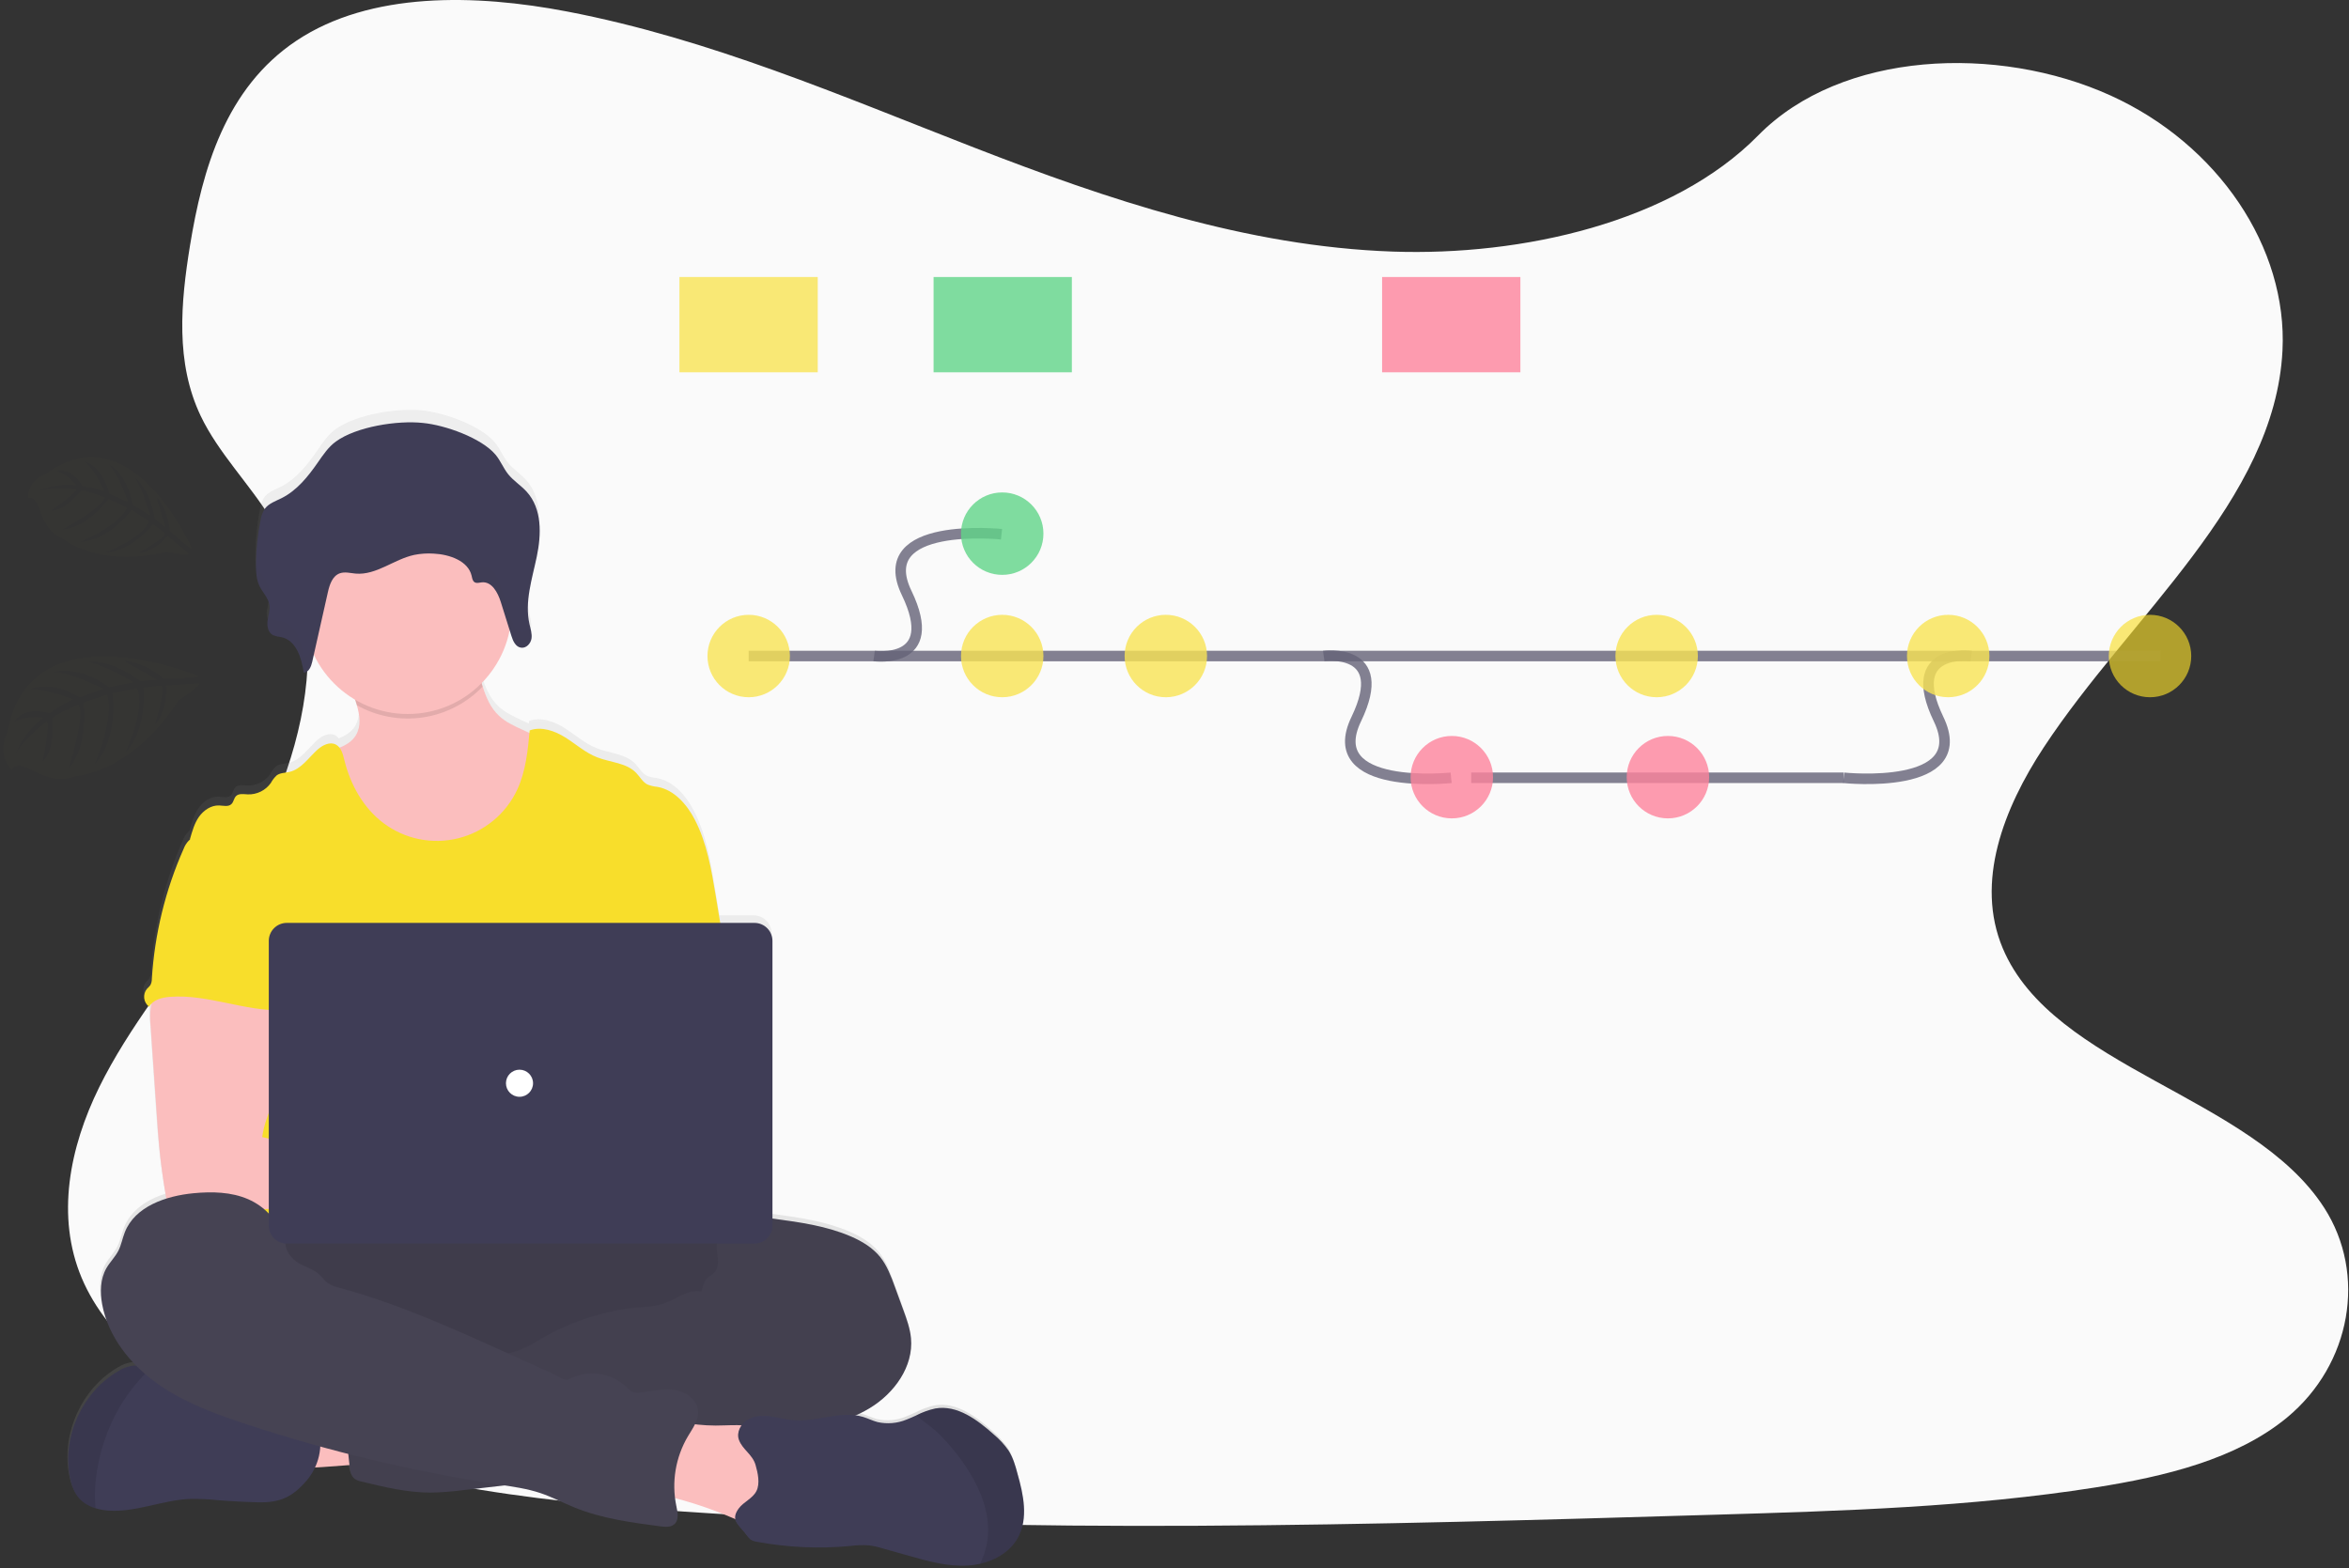 <svg width="668" height="446" viewBox="0 0 668 446" fill="none" xmlns="http://www.w3.org/2000/svg">
<rect x="0" y="0" width="668" height="446" fill="#333333" stroke="none"/>
<path d="M396.09 71.553C354.52 70.108 314.929 56.69 277.117 42.007C239.305 27.325 201.866 11.055 161.292 3.277C135.195 -1.727 105.354 -2.433 84.326 11.556C64.093 25.044 57.555 48.263 54.035 69.825C51.395 86.056 49.834 103.128 57.086 118.319C62.115 128.865 71.049 137.729 77.228 147.832C98.719 182.978 83.529 226.321 60.233 260.638C49.314 276.734 36.635 292.111 28.202 309.235C19.768 326.358 15.87 346.006 23.243 363.489C30.559 380.831 47.984 393.831 66.855 402.984C105.194 421.572 150.354 426.897 194.428 429.909C291.941 436.583 389.981 433.692 487.752 430.802C523.938 429.729 560.28 428.644 595.876 423.049C615.645 419.941 636.058 415.008 650.406 403.138C668.622 388.025 673.137 362.43 660.934 343.482C640.457 311.695 583.858 303.794 569.529 269.682C561.648 250.908 569.741 229.988 581.186 212.575C605.748 175.213 646.912 142.443 649.083 99.737C650.573 70.41 630.784 41.038 600.185 27.157C568.109 12.61 523.637 14.44 499.987 38.52C475.606 63.287 432.79 72.825 396.09 71.553Z" fill="#FAFAFA"/>
<path d="M289.14 418.451C288.498 416.125 287.856 413.775 286.571 411.751C285.38 410.036 283.965 408.487 282.364 407.146C277.707 402.92 271.991 398.629 265.819 399.696C263.91 400.118 262.065 400.792 260.333 401.699C259.434 402.117 258.528 402.534 257.604 402.888C255 403.976 252.122 404.228 249.369 403.607C247.956 403.228 246.64 402.547 245.246 402.123C244.584 401.925 243.907 401.779 243.223 401.687C244.569 401.084 245.876 400.395 247.134 399.625C254.058 395.386 259.582 387.723 258.811 379.527C258.548 376.772 257.604 374.132 256.666 371.531L254.199 364.71C253.133 361.755 252.028 358.743 250.082 356.289C247.918 353.553 244.835 351.697 241.649 350.316C234.809 347.342 227.332 346.295 219.952 345.28L219.438 345.21V265.481C219.438 264.119 218.897 262.812 217.933 261.848C216.97 260.884 215.663 260.343 214.3 260.343H204.601C204.173 257.722 203.745 255.106 203.317 252.494C202.096 245.037 200.831 237.445 197.395 230.733C195.147 226.34 191.569 222.146 186.746 221.285C185.798 221.199 184.866 220.983 183.977 220.643C182.564 219.949 181.793 218.408 180.708 217.271C177.908 214.335 173.354 214.29 169.603 212.775C166.288 211.458 163.578 208.979 160.559 207.071C157.54 205.163 153.789 203.808 150.449 205.048C150.449 205.292 150.404 205.536 150.379 205.774L148.233 204.784C145.921 203.712 143.564 202.613 141.708 200.854C139.325 198.606 138.053 195.625 137.064 192.459C136.961 192.131 136.865 191.816 136.762 191.463C140.868 187.275 143.647 181.969 144.752 176.209L145.272 177.898C145.39 178.277 145.527 178.651 145.684 179.016C145.949 179.721 146.391 180.347 146.968 180.833C147.133 180.962 147.314 181.068 147.508 181.148C147.685 181.218 147.871 181.266 148.06 181.289C148.327 181.322 148.597 181.303 148.856 181.231C149.291 181.097 149.689 180.867 150.023 180.558C150.356 180.249 150.616 179.869 150.783 179.446C150.886 179.193 150.961 178.931 151.008 178.662C151.033 178.501 151.048 178.338 151.053 178.174C151.053 178.123 151.053 178.071 151.053 178.02C151.053 177.969 151.053 177.795 151.053 177.686C151.053 177.577 151.053 177.57 151.053 177.506C151.053 177.442 151.053 177.294 151.021 177.185V177.018C151.021 176.89 150.982 176.761 150.957 176.639C150.931 176.517 150.957 176.568 150.957 176.536C150.925 176.376 150.886 176.209 150.854 176.048C150.854 176.01 150.854 175.965 150.854 175.926C150.854 175.888 150.796 175.663 150.764 175.528C150.732 175.393 150.719 175.354 150.7 175.265V175.226C150.636 174.969 150.578 174.719 150.52 174.462C150.053 172.233 149.934 169.945 150.167 167.679C150.551 164.354 151.165 161.06 152.004 157.82L152.139 157.235C152.19 157.01 152.241 156.786 152.286 156.554C152.389 156.092 152.492 155.63 152.588 155.161L152.819 153.979L152.993 152.925V152.791C153.353 150.404 153.429 147.982 153.218 145.578C152.922 142.218 151.882 139.039 149.602 136.508C147.989 134.716 145.863 133.393 144.367 131.511C142.967 129.751 142.177 127.58 140.725 125.853C136.717 121.068 126.427 117.381 120.114 116.739C112.881 116.006 101.198 117.856 95.366 122.127C93.208 123.701 91.731 125.981 90.228 128.139C87.466 132.154 84.331 136.162 79.906 138.416C78.236 139.264 76.322 139.906 75.211 141.383C74.55 142.385 74.122 143.522 73.958 144.711C73.107 148.893 72.664 153.147 72.635 157.415C72.635 157.948 72.635 158.481 72.635 159.021C72.648 160.621 72.989 162.201 73.637 163.665C73.74 163.883 73.856 164.095 73.978 164.307L74.055 164.442C74.832 165.552 75.519 166.723 76.11 167.942C76.257 168.284 76.363 168.642 76.425 169.009C76.535 169.949 76.474 170.903 76.245 171.822C76.245 171.963 76.187 172.104 76.161 172.246L76.104 172.522C76.104 172.618 76.104 172.715 76.052 172.805C76.001 173.081 75.956 173.357 75.917 173.627C75.82 174.37 75.868 175.124 76.059 175.849C76.147 176.253 76.319 176.633 76.565 176.965C76.811 177.298 77.124 177.574 77.485 177.776C77.85 177.951 78.24 178.073 78.641 178.136C79.045 178.206 79.456 178.251 79.855 178.341C80.367 178.458 80.861 178.641 81.326 178.887C81.77 179.1 82.187 179.367 82.565 179.684C82.752 179.854 82.93 180.034 83.098 180.223C83.437 180.611 83.743 181.028 84.01 181.469C84.147 181.696 84.276 181.927 84.396 182.163C84.856 183.092 85.224 184.065 85.494 185.066C85.661 185.663 85.802 186.267 85.924 186.871C85.982 187.141 86.034 187.41 86.079 187.674C86.123 187.937 86.168 188.207 86.207 188.47C86.382 188.46 86.555 188.426 86.721 188.367C87.665 188.027 88.192 186.929 88.487 185.862C88.538 185.683 88.583 185.509 88.622 185.336C88.77 184.693 88.924 183.987 89.072 183.312C91.603 188.689 95.686 193.185 100.793 196.223C100.973 196.756 101.147 197.282 101.301 197.822C102.142 200.732 102.547 203.776 101.089 206.32C100.048 208.124 98.301 209.236 96.349 210.006C96.067 209.631 95.705 209.324 95.289 209.107C93.6 208.259 91.57 209.287 90.151 210.552C87.582 212.877 85.488 216.211 82.109 216.975C80.889 217.258 79.54 217.2 78.525 217.945C77.854 218.576 77.292 219.314 76.862 220.129C76.128 221.182 75.143 222.033 73.995 222.606C72.846 223.178 71.573 223.453 70.291 223.405C69.115 223.347 67.722 223.077 66.919 223.938C66.322 224.58 66.276 225.595 65.634 226.205C64.773 227.053 63.361 226.642 62.159 226.59C59.873 226.494 57.747 227.971 56.443 229.866C55.139 231.761 54.516 234.028 53.874 236.289V236.328C53.709 236.448 53.552 236.579 53.405 236.719C52.782 237.383 52.299 238.165 51.985 239.019C46.791 250.845 43.725 263.495 42.929 276.388C42.942 277.016 42.801 277.638 42.518 278.199C42.231 278.566 41.915 278.909 41.574 279.227C41.269 279.6 41.041 280.031 40.906 280.494C40.771 280.957 40.73 281.443 40.785 281.922C40.841 282.401 40.992 282.864 41.23 283.284C41.468 283.704 41.788 284.071 42.171 284.365C42.356 284.03 42.587 283.723 42.858 283.453C42.788 283.748 42.724 284.037 42.679 284.301C42.421 286.174 42.397 288.073 42.608 289.953C43.216 298.877 43.83 307.794 44.451 316.704C44.625 319.229 44.798 321.747 45.029 324.264C45.479 329.137 46.121 333.991 46.956 338.825C46.995 339.044 47.04 339.268 47.098 339.467C41.863 341.131 37.206 344.137 35.247 349.153C34.566 350.887 34.258 352.776 33.423 354.439C32.505 356.263 30.995 357.721 29.993 359.507C28.265 362.577 28.188 366.341 28.818 369.784C30.032 376.496 33.661 382.495 38.452 387.376C38.24 387.376 38.022 387.376 37.81 387.376C36.245 387.55 34.742 388.089 33.423 388.95C23.288 394.872 17.494 407.576 19.607 419.176C20.025 421.444 20.751 423.743 22.266 425.471C23.526 426.844 25.146 427.837 26.942 428.335C28.066 428.673 29.222 428.889 30.391 428.978C38.292 429.62 45.941 425.959 53.861 425.651C56.484 425.609 59.108 425.731 61.716 426.017C65.531 426.334 69.353 426.535 73.181 426.621C79.405 426.768 82.906 425.111 86.875 420.461C87.851 419.304 88.665 418.021 89.296 416.646C92.675 416.453 96.407 416.158 99.104 415.939L99.143 416.312C99.29 417.596 99.515 419.074 100.543 419.883C101.121 420.282 101.778 420.551 102.47 420.673C108.957 422.266 115.521 423.884 122.201 423.884C125.336 423.821 128.465 423.581 131.572 423.165L143.307 421.81C146.727 422.243 150.101 422.978 153.391 424.006C156.782 425.156 159.949 426.865 163.263 428.22C170.971 431.341 179.256 432.459 187.465 433.551C188.865 433.737 190.471 433.866 191.505 432.909C192.841 431.624 192.398 429.479 192.019 427.68C191.865 426.942 191.749 426.203 191.659 425.458C197.198 426.918 202.618 428.799 207.871 431.085L208.789 431.489C209.059 432.889 210.35 434.007 211.59 435.516C211.997 436.153 212.473 436.744 213.009 437.276C213.622 437.674 214.319 437.925 215.045 438.008C223.71 439.623 232.559 440.023 241.334 439.197C243.13 438.952 244.947 438.89 246.755 439.01C248.084 439.191 249.395 439.486 250.673 439.89L258.105 442.023C263.583 443.59 269.191 445.176 274.875 444.823C276.027 444.751 277.172 444.585 278.298 444.329C282.794 443.288 286.982 440.777 289.14 436.737C292.191 431.245 290.785 424.488 289.14 418.451Z" fill="url(#paint0_linear)"/>
<path d="M81.223 417.198C79.868 414.115 78.583 410.57 79.939 407.486C80.823 405.671 82.343 404.243 84.21 403.472C86.057 402.719 88.005 402.238 89.991 402.046C96.224 401.229 102.531 401.142 108.784 401.789C109.24 405.399 108.277 409.06 107.448 412.548C106.697 415.759 106.266 416.235 102.952 416.402C100.807 416.517 81.731 418.335 81.223 417.198Z" fill="#FBBEBE"/>
<path d="M138.42 396.401C189.146 396.401 230.268 384.898 230.268 370.709C230.268 356.519 189.146 345.017 138.42 345.017C87.693 345.017 46.571 356.519 46.571 370.709C46.571 384.898 87.693 396.401 138.42 396.401Z" fill="#464353"/>
<path opacity="0.1" d="M138.42 396.401C189.146 396.401 230.268 384.898 230.268 370.709C230.268 356.519 189.146 345.017 138.42 345.017C87.693 345.017 46.571 356.519 46.571 370.709C46.571 384.898 87.693 396.401 138.42 396.401Z" fill="black"/>
<path d="M154.888 235.082C151.74 241.165 146.511 245.915 140.154 248.467C136.401 249.835 132.451 250.585 128.458 250.689C124.097 250.888 119.645 250.606 115.548 249.116C110.05 247.125 105.483 243.052 102.059 238.306C98.636 233.559 96.279 228.138 94.23 222.672C93.151 219.827 92.123 216.795 92.63 213.789C95.938 213.038 99.561 211.933 101.269 208.998C102.727 206.48 102.323 203.461 101.481 200.584C101.244 199.768 100.968 198.959 100.691 198.182C100.049 196.319 97.833 192.78 99.407 191.187C100.389 190.179 104.507 189.665 105.926 189.01C110.3 186.993 114.334 184.077 119.138 183.12C123.294 182.291 127.584 183.068 131.733 183.929C132.284 184.009 132.812 184.199 133.288 184.488C133.83 184.945 134.231 185.546 134.444 186.222C135.626 189.1 136.319 192.279 137.27 195.279C138.259 198.419 139.531 201.367 141.914 203.596C143.77 205.337 146.134 206.429 148.446 207.489L154.137 210.096C155.149 210.475 156.067 211.069 156.828 211.837C157.572 212.86 158.017 214.07 158.113 215.331C159.132 222.09 158.004 228.998 154.888 235.082Z" fill="#FBBEBE"/>
<path opacity="0.1" d="M137.245 195.279C132.713 199.997 126.744 203.077 120.273 204.037C113.802 204.998 107.195 203.783 101.489 200.584C101.251 199.768 100.975 198.959 100.698 198.182C100.056 196.319 97.84 192.78 99.414 191.187C100.397 190.179 104.514 189.665 105.933 189.01C110.307 186.993 114.341 184.077 119.145 183.12C123.301 182.291 127.591 183.068 131.741 183.929C132.291 184.009 132.82 184.199 133.295 184.488C133.837 184.945 134.238 185.546 134.451 186.222C135.601 189.1 136.295 192.279 137.245 195.279Z" fill="black"/>
<path d="M115.939 203.069C132.257 203.069 145.485 189.841 145.485 173.524C145.485 157.206 132.257 143.978 115.939 143.978C99.622 143.978 86.394 157.206 86.394 173.524C86.394 189.841 99.622 203.069 115.939 203.069Z" fill="#FBBEBE"/>
<path d="M205.956 269.412L203.528 254.704C202.301 247.324 201.036 239.802 197.606 233.155C195.352 228.8 191.774 224.651 186.95 223.79C186 223.705 185.066 223.489 184.176 223.148C182.763 222.467 181.992 220.938 180.906 219.808C178.106 216.905 173.546 216.86 169.795 215.382C166.48 214.098 163.77 211.625 160.751 209.737C157.732 207.848 153.975 206.525 150.635 207.733C150.096 213.481 149.524 219.358 147.083 224.593C145.495 228.001 143.164 231.01 140.263 233.402C137.362 235.793 133.962 237.506 130.314 238.415C126.665 239.323 122.86 239.405 119.176 238.654C115.492 237.903 112.022 236.338 109.021 234.073C103.298 229.763 99.63 223.116 97.922 216.16C97.504 214.464 97.029 212.518 95.468 211.741C93.779 210.893 91.749 211.92 90.33 213.166C87.761 215.472 85.66 218.774 82.282 219.551C81.062 219.833 79.713 219.776 78.698 220.514C78.023 221.137 77.459 221.868 77.028 222.679C76.289 223.723 75.301 224.568 74.154 225.135C73.007 225.702 71.736 225.975 70.457 225.929C69.282 225.871 67.888 225.601 67.085 226.456C66.488 227.098 66.443 228.1 65.801 228.697C64.933 229.539 63.527 229.127 62.319 229.083C60.033 228.986 57.907 230.451 56.596 232.294C55.286 234.137 54.67 236.418 54.027 238.627C61.048 254.26 67.471 269.913 74.491 285.547C74.82 286.136 74.994 286.799 74.998 287.474C74.858 288.174 74.559 288.833 74.125 289.4C70.682 294.931 70.791 301.887 71.17 308.387C71.549 314.887 72.012 321.753 69.108 327.579C68.318 329.178 67.291 330.642 66.539 332.242C64.779 335.864 64.144 347.451 65.171 351.343H210.381C207.613 343.732 208.666 328.459 209.245 320.378C209.649 314.726 208.602 309.08 208.153 303.428C207.17 291.886 207.864 280.935 205.956 269.412Z" fill="#F8DE2B"/>
<path d="M42.905 286.24C42.648 288.099 42.622 289.982 42.828 291.848L44.671 318.355C44.844 320.854 45.018 323.346 45.249 325.838C45.692 330.674 46.354 335.472 47.176 340.264C47.194 340.944 47.482 341.589 47.976 342.058C48.469 342.526 49.129 342.78 49.809 342.762C57.934 344.484 66.329 344.413 74.621 343.944C87.274 343.238 99.908 341.625 112.581 341.902C115.844 341.972 119.646 341.902 121.624 339.332C123.603 336.763 122.453 332.608 119.871 330.533C117.289 328.458 113.782 327.964 110.468 327.964C106.081 327.919 101.694 328.542 97.32 328.285C93.306 328.047 89.381 327.077 85.489 326.108L74.57 323.391C74.987 320.083 76.246 316.968 77.441 313.827C79.586 308.258 81.59 302.503 81.629 296.536C81.667 290.569 79.419 284.294 74.531 280.877C70.51 278.07 65.334 277.55 60.433 277.666C56.868 277.768 50.709 276.914 47.452 278.308C44.877 279.438 43.386 283.716 42.905 286.24Z" fill="#FBBEBE"/>
<path d="M213.39 346.847C215.528 346.032 217.886 346.327 220.179 346.635C227.559 347.644 235.048 348.678 241.888 351.626C245.1 353.001 248.157 354.838 250.328 357.542C252.255 359.976 253.379 362.956 254.445 365.891L256.912 372.648C257.849 375.218 258.8 377.838 259.063 380.568C259.834 388.654 254.304 396.278 247.348 400.479C240.392 404.68 232.202 406.176 224.225 407.743C216.248 409.311 208.238 411.045 200.293 412.882C196.587 413.844 192.828 414.583 189.034 415.098C180.53 416.061 171.64 414.642 163.56 417.455C160.349 418.579 157.195 420.249 153.862 421.026C151.647 421.492 149.409 421.833 147.156 422.047L131.863 423.794C128.753 424.21 125.622 424.451 122.486 424.514C115.806 424.514 109.235 422.934 102.748 421.354C102.058 421.233 101.402 420.968 100.821 420.577C99.793 419.767 99.568 418.335 99.421 417.037C98.766 411.295 98.192 405.547 97.699 399.792C97.545 397.923 97.43 395.9 98.451 394.326C99.735 392.399 102.24 391.795 104.527 391.423C114.223 389.837 124.045 389.155 133.867 389.387C137.599 385.655 143.752 385.636 148.64 383.606C150.438 382.78 152.178 381.834 153.849 380.773C162.592 375.672 172.363 372.585 182.45 371.736C184.426 371.676 186.388 371.396 188.302 370.901C192.085 369.726 195.534 366.527 199.42 367.311C199.901 365.981 200.235 364.202 201.347 363.29C201.899 362.821 202.58 362.507 203.087 362.006C204.16 360.92 204.256 359.212 204.096 357.696C203.935 356.18 203.575 354.626 203.967 353.148C204.13 352.589 204.37 352.055 204.68 351.562C206.607 348.235 209.517 346.526 213.39 346.847Z" fill="#464353"/>
<path opacity="0.05" d="M213.39 346.847C215.528 346.032 217.886 346.327 220.179 346.635C227.559 347.644 235.048 348.678 241.888 351.626C245.1 353.001 248.157 354.838 250.328 357.542C252.255 359.976 253.379 362.956 254.445 365.891L256.912 372.648C257.849 375.218 258.8 377.838 259.063 380.568C259.834 388.654 254.304 396.278 247.348 400.479C240.392 404.68 232.202 406.176 224.225 407.743C216.248 409.311 208.238 411.045 200.293 412.882C196.587 413.844 192.828 414.583 189.034 415.098C180.53 416.061 171.64 414.642 163.56 417.455C160.349 418.579 157.195 420.249 153.862 421.026C151.647 421.492 149.409 421.833 147.156 422.047L131.863 423.794C128.753 424.21 125.622 424.451 122.486 424.514C115.806 424.514 109.235 422.934 102.748 421.354C102.058 421.233 101.402 420.968 100.821 420.577C99.793 419.767 99.568 418.335 99.421 417.037C98.766 411.295 98.192 405.547 97.699 399.792C97.545 397.923 97.43 395.9 98.451 394.326C99.735 392.399 102.24 391.795 104.527 391.423C114.223 389.837 124.045 389.155 133.867 389.387C137.599 385.655 143.752 385.636 148.64 383.606C150.438 382.78 152.178 381.834 153.849 380.773C162.592 375.672 172.363 372.585 182.45 371.736C184.426 371.676 186.388 371.396 188.302 370.901C192.085 369.726 195.534 366.527 199.42 367.311C199.901 365.981 200.235 364.202 201.347 363.29C201.899 362.821 202.58 362.507 203.087 362.006C204.16 360.92 204.256 359.212 204.096 357.696C203.935 356.18 203.575 354.626 203.967 353.148C204.13 352.589 204.37 352.055 204.68 351.562C206.607 348.235 209.517 346.526 213.39 346.847Z" fill="black"/>
<path d="M87.132 421.168C83.156 425.773 79.656 427.417 73.432 427.269C69.604 427.179 65.78 426.98 61.961 426.672C59.35 426.39 56.724 426.267 54.099 426.306C46.173 426.614 38.523 430.243 30.617 429.607C29.448 429.515 28.291 429.3 27.168 428.965C25.374 428.471 23.753 427.488 22.485 426.126C20.969 424.411 20.244 422.137 19.826 419.889C17.713 408.367 23.506 395.816 33.648 389.952C34.971 389.097 36.476 388.563 38.041 388.391C39.577 388.385 41.095 388.718 42.486 389.368L42.583 389.406C46.703 391.101 50.445 393.599 53.592 396.754C54.069 397.301 54.638 397.759 55.274 398.109C55.909 398.349 56.581 398.475 57.259 398.482L65.699 399.015C67.129 399.057 68.55 399.253 69.938 399.599C71.468 400.134 72.958 400.777 74.395 401.526C78.936 403.556 83.972 404.095 88.879 404.879C89.352 404.905 89.803 405.086 90.164 405.393C90.36 405.636 90.496 405.922 90.562 406.228C91.252 408.809 91.3 411.52 90.702 414.123C90.104 416.727 88.879 419.146 87.132 421.168Z" fill="#3F3D56"/>
<path opacity="0.1" d="M42.583 389.412C39.308 392.539 36.468 396.09 34.136 399.972C30.396 406.377 28.045 413.498 27.238 420.872C26.932 423.562 26.908 426.277 27.168 428.971C25.374 428.477 23.753 427.494 22.485 426.132C20.969 424.417 20.244 422.144 19.826 419.896C17.713 408.373 23.506 395.822 33.648 389.958C34.971 389.104 36.476 388.569 38.041 388.398C39.577 388.391 41.095 388.725 42.486 389.374L42.583 389.412Z" fill="black"/>
<path d="M206.041 405.393C210.762 405.264 216.061 405.026 219.529 408.206C222.837 411.212 223.274 416.17 223.492 420.634L223.742 425.818C223.819 427.398 223.884 429.029 223.248 430.494C222.117 433.063 219.015 434.302 216.183 434.155C213.35 434.007 210.749 432.767 208.16 431.65C201.133 428.622 193.816 426.317 186.322 424.771C186.566 421.187 186.973 417.62 187.543 414.07C187.934 411.61 187.999 407.493 189.643 405.45C191.384 403.292 193.651 404.461 196.015 404.859C199.331 405.366 202.689 405.544 206.041 405.393Z" fill="#FBBEBE"/>
<path d="M81.281 353.309C81.281 353.951 80.273 353.309 80.183 352.622C79.477 347.425 75.353 343.141 70.549 341.06C65.744 338.979 60.272 338.87 55.069 339.365C47.201 340.11 38.37 343.122 35.492 350.476C34.811 352.198 34.503 354.06 33.668 355.711C32.743 357.522 31.234 358.967 30.232 360.727C28.504 363.772 28.433 367.504 29.056 370.946C30.733 380.131 37.014 387.986 44.626 393.427C52.237 398.867 61.133 402.117 70.003 405.046C93.457 412.781 117.521 418.529 141.94 422.227C145.896 422.824 149.892 423.377 153.681 424.649C157.072 425.785 160.245 427.488 163.56 428.824C171.267 431.919 179.559 433.024 187.774 434.11C189.174 434.289 190.78 434.418 191.814 433.467C193.15 432.228 192.707 430.07 192.328 428.29C190.934 421.526 192.103 414.484 195.61 408.533C196.985 406.221 198.77 403.851 198.513 401.173C198.205 398.051 195.096 395.842 192 395.341C188.905 394.84 185.757 395.578 182.649 395.983C181.576 396.124 180.407 396.214 179.469 395.668C179.007 395.356 178.588 394.985 178.223 394.564C176.082 392.498 173.341 391.163 170.394 390.751C167.447 390.339 164.445 390.871 161.819 392.271C160.669 392.913 158.929 391.48 157.734 390.941L144.227 384.826C128.709 377.806 113.114 370.754 96.697 366.309C95.387 366.051 94.142 365.534 93.035 364.787C92.22 364.144 91.635 363.271 90.884 362.558C89.246 361.01 86.966 360.393 85 359.295C83.035 358.197 80.832 355.512 81.281 353.309Z" fill="#464353"/>
<path d="M289.521 437.25C287.363 441.252 283.175 443.744 278.679 444.772C277.551 445.026 276.404 445.19 275.249 445.26C269.565 445.613 263.951 444.039 258.473 442.485L251.035 440.391C249.756 439.989 248.445 439.697 247.117 439.518C245.308 439.397 243.492 439.459 241.696 439.704C232.905 440.522 224.044 440.124 215.362 438.522C214.635 438.444 213.938 438.195 213.326 437.796C212.789 437.271 212.313 436.687 211.906 436.056C209.883 433.621 207.706 432.202 210.101 428.99C211.482 427.128 214.045 426.197 215.118 424.058C216.19 421.919 215.503 418.881 214.867 416.671C214 413.62 211.148 412.304 210.127 409.503C209.363 407.39 210.647 404.937 212.581 403.787C214.514 402.637 216.903 402.547 219.132 402.843C221.361 403.138 223.545 403.768 225.786 403.941C232.376 404.468 239.114 401.07 245.44 402.984C246.834 403.408 248.151 404.082 249.564 404.455C252.319 405.071 255.197 404.822 257.805 403.742C258.729 403.395 259.635 402.978 260.534 402.566C262.268 401.664 264.115 400.996 266.026 400.582C272.198 399.522 277.921 403.793 282.578 407.962C284.176 409.288 285.591 410.822 286.785 412.522C288.07 414.526 288.75 416.858 289.354 419.157C291.056 425.098 292.463 431.791 289.521 437.25Z" fill="#3F3D56"/>
<path opacity="0.1" d="M289.521 437.25C287.363 441.252 283.175 443.744 278.679 444.772C280.428 441.374 281.216 437.563 280.959 433.75C280.574 427.642 277.889 421.887 274.465 416.813C272.359 413.689 269.964 410.771 267.31 408.097C265.268 406.041 262.756 404.41 260.56 402.528C262.294 401.625 264.141 400.958 266.051 400.543C272.224 399.484 277.947 403.755 282.603 407.923C284.202 409.25 285.616 410.784 286.81 412.484C288.095 414.488 288.776 416.819 289.379 419.118C291.056 425.098 292.462 431.791 289.521 437.25Z" fill="black"/>
<path d="M53.662 239.102C53.036 239.757 52.551 240.533 52.236 241.382C47.044 253.083 43.977 265.615 43.18 278.392C43.194 279.014 43.05 279.631 42.762 280.184C42.478 280.551 42.162 280.893 41.818 281.205C41.505 281.575 41.272 282.006 41.132 282.471C40.993 282.935 40.95 283.423 41.007 283.905C41.063 284.386 41.218 284.851 41.461 285.271C41.705 285.69 42.032 286.055 42.422 286.343C43.482 284.346 46.019 283.697 48.273 283.523C59.07 282.669 69.617 287.692 80.446 287.313C79.681 284.673 78.583 282.136 77.96 279.464C75.204 267.601 82.077 254.684 77.864 243.258C77.022 240.971 75.616 238.723 73.4 237.721C72.482 237.351 71.522 237.096 70.541 236.963C67.805 236.469 62.359 234.356 59.712 235.204C58.736 235.518 58.351 236.437 57.541 236.989C56.315 237.779 54.683 238.068 53.662 239.102Z" fill="#F8DE2B"/>
<path d="M214.55 262.482H81.557C78.729 262.482 76.438 264.774 76.438 267.601V348.569C76.438 351.396 78.729 353.688 81.557 353.688H214.55C217.378 353.688 219.669 351.396 219.669 348.569V267.601C219.669 264.774 217.378 262.482 214.55 262.482Z" fill="#3F3D56"/>
<path d="M147.734 311.939C149.862 311.939 151.587 310.213 151.587 308.085C151.587 305.956 149.862 304.231 147.734 304.231C145.605 304.231 143.88 305.956 143.88 308.085C143.88 310.213 145.605 311.939 147.734 311.939Z" fill="white"/>
<path d="M95.528 125.57C93.37 127.131 91.892 129.372 90.389 131.524C87.621 135.5 84.487 139.469 80.061 141.685C78.385 142.527 76.471 143.163 75.36 144.627C74.7 145.617 74.272 146.744 74.107 147.922C73.26 152.066 72.816 156.282 72.784 160.511C72.784 162.618 72.874 164.789 73.805 166.703C74.685 168.501 76.272 170.023 76.599 171.982C76.85 173.511 76.285 175.033 76.086 176.568C75.886 178.103 76.233 179.921 77.653 180.653C78.418 180.941 79.216 181.129 80.029 181.212C84.3 182.163 85.733 187.173 86.382 191.315C87.833 191.232 88.488 189.568 88.79 188.213L93.241 168.424C93.723 166.279 94.526 163.793 96.665 163.042C98.097 162.547 99.664 163.009 101.161 163.138C107.038 163.62 112.009 159.079 117.758 157.826C119.598 157.455 121.479 157.33 123.352 157.454C127.887 157.678 133.16 159.541 134.123 163.774C134.284 164.461 134.38 165.283 135.023 165.624C135.665 165.964 136.339 165.675 137.014 165.624C139.891 165.335 141.587 168.572 142.415 171.218L145.434 180.852C145.884 182.31 146.642 184.025 148.222 184.212C149.68 184.392 150.919 183.011 151.138 181.642C151.356 180.274 150.881 178.855 150.566 177.48C149.147 171.154 151.318 164.679 152.641 158.34C153.964 152.001 154.202 144.717 149.763 139.835C148.151 138.069 146.032 136.752 144.529 134.89C143.128 133.143 142.338 130.997 140.887 129.283C136.872 124.549 126.576 120.894 120.263 120.29C113.05 119.507 101.36 121.337 95.528 125.57Z" fill="#3F3D56"/>
<g opacity="0.1">
<path opacity="0.1" d="M148.248 179.716C146.668 179.523 145.91 177.789 145.461 176.356C144.454 173.141 143.448 169.929 142.442 166.722C141.613 164.069 139.918 160.832 137.04 161.128C136.366 161.198 135.64 161.462 135.049 161.128C134.458 160.794 134.31 159.965 134.15 159.278C133.186 155.039 127.913 153.182 123.378 152.958C121.506 152.835 119.625 152.958 117.784 153.324C112.035 154.608 107.064 159.104 101.187 158.635C99.671 158.513 98.104 158.051 96.691 158.546C94.526 159.291 93.749 161.757 93.268 163.928L88.817 183.711C88.515 185.072 87.859 186.736 86.408 186.813C85.766 182.677 84.327 177.667 80.056 176.716C79.244 176.627 78.446 176.439 77.679 176.157C77.12 175.852 76.683 175.365 76.439 174.776C76.324 175.374 76.189 175.971 76.112 176.568C75.919 178.097 76.26 179.921 77.679 180.653C78.444 180.941 79.243 181.129 80.056 181.212C84.327 182.163 85.759 187.173 86.408 191.315C87.859 191.232 88.515 189.568 88.817 188.213L93.268 168.424C93.749 166.279 94.552 163.793 96.691 163.042C98.123 162.547 99.691 163.01 101.187 163.138C107.064 163.62 112.035 159.079 117.784 157.826C119.624 157.455 121.505 157.33 123.378 157.454C127.913 157.678 133.186 159.541 134.15 163.774C134.31 164.461 134.407 165.283 135.049 165.624C135.691 165.964 136.366 165.675 137.04 165.624C139.918 165.335 141.613 168.572 142.442 171.218C143.444 174.434 144.45 177.645 145.461 180.853C145.91 182.311 146.668 184.025 148.248 184.212C149.706 184.392 150.946 183.011 151.164 181.643C151.263 180.491 151.132 179.332 150.779 178.232C150.55 178.701 150.187 179.092 149.737 179.355C149.287 179.619 148.769 179.745 148.248 179.716Z" fill="black"/>
<path opacity="0.1" d="M76.605 167.486C76.278 165.527 74.678 164.005 73.811 162.207C73.254 160.994 72.931 159.686 72.861 158.353C72.861 159.072 72.796 159.792 72.79 160.517C72.79 162.624 72.88 164.795 73.811 166.709C74.524 168.167 75.7 169.452 76.29 170.935C76.602 169.814 76.709 168.646 76.605 167.486Z" fill="black"/>
<path opacity="0.1" d="M152.665 153.818C151.496 159.419 149.672 165.123 150.237 170.736C150.603 166.594 151.81 162.425 152.665 158.314C153.377 155.193 153.628 151.983 153.41 148.789C153.27 150.48 153.021 152.16 152.665 153.818Z" fill="black"/>
</g>
<g opacity="0.8">
<path opacity="0.8" d="M212.909 186.582H614.383" stroke="#3F3D56" stroke-width="3" stroke-miterlimit="10"/>
<path opacity="0.8" d="M248.574 186.575C248.574 186.575 267.772 189.241 257.83 168.642C247.887 148.044 284.806 151.943 284.806 151.943" stroke="#3F3D56" stroke-width="3" stroke-miterlimit="10"/>
<path opacity="0.8" d="M376.437 186.575C376.437 186.575 395.635 183.916 385.692 204.515C375.749 225.113 412.668 221.214 412.668 221.214" stroke="#3F3D56" stroke-width="3" stroke-miterlimit="10"/>
<path opacity="0.8" d="M560.54 186.575C560.54 186.575 541.335 183.916 551.284 204.515C561.233 225.113 524.308 221.214 524.308 221.214" stroke="#3F3D56" stroke-width="3" stroke-miterlimit="10"/>
<path opacity="0.8" d="M524.308 221.208H418.374" stroke="#3F3D56" stroke-width="3" stroke-miterlimit="10"/>
<path opacity="0.8" d="M212.909 198.304C219.383 198.304 224.631 193.056 224.631 186.582C224.631 180.108 219.383 174.86 212.909 174.86C206.436 174.86 201.188 180.108 201.188 186.582C201.188 193.056 206.436 198.304 212.909 198.304Z" fill="#F8DE2B"/>
<path opacity="0.8" d="M285.006 163.498C291.48 163.498 296.728 158.25 296.728 151.776C296.728 145.302 291.48 140.054 285.006 140.054C278.532 140.054 273.284 145.302 273.284 151.776C273.284 158.25 278.532 163.498 285.006 163.498Z" fill="#3ACC6C"/>
<path opacity="0.8" d="M285.006 198.304C291.48 198.304 296.728 193.056 296.728 186.582C296.728 180.108 291.48 174.86 285.006 174.86C278.532 174.86 273.284 180.108 273.284 186.582C273.284 193.056 278.532 198.304 285.006 198.304Z" fill="#F8DE2B"/>
<path opacity="0.8" d="M331.533 198.304C338.007 198.304 343.255 193.056 343.255 186.582C343.255 180.108 338.007 174.86 331.533 174.86C325.06 174.86 319.812 180.108 319.812 186.582C319.812 193.056 325.06 198.304 331.533 198.304Z" fill="#F8DE2B"/>
<path opacity="0.8" d="M412.863 232.756C419.336 232.756 424.584 227.508 424.584 221.035C424.584 214.561 419.336 209.313 412.863 209.313C406.389 209.313 401.141 214.561 401.141 221.035C401.141 227.508 406.389 232.756 412.863 232.756Z" fill="#FF6584"/>
<path opacity="0.8" d="M474.317 232.756C480.79 232.756 486.039 227.508 486.039 221.035C486.039 214.561 480.79 209.313 474.317 209.313C467.843 209.313 462.595 214.561 462.595 221.035C462.595 227.508 467.843 232.756 474.317 232.756Z" fill="#FF6584"/>
<path opacity="0.8" d="M471.113 198.304C477.586 198.304 482.834 193.056 482.834 186.582C482.834 180.108 477.586 174.86 471.113 174.86C464.639 174.86 459.391 180.108 459.391 186.582C459.391 193.056 464.639 198.304 471.113 198.304Z" fill="#F8DE2B"/>
<path opacity="0.8" d="M611.415 198.304C617.889 198.304 623.137 193.056 623.137 186.582C623.137 180.108 617.889 174.86 611.415 174.86C604.941 174.86 599.693 180.108 599.693 186.582C599.693 193.056 604.941 198.304 611.415 198.304Z" fill="#F8DE2B"/>
<path opacity="0.8" d="M554.02 198.304C560.494 198.304 565.742 193.056 565.742 186.582C565.742 180.108 560.494 174.86 554.02 174.86C547.546 174.86 542.298 180.108 542.298 186.582C542.298 193.056 547.546 198.304 554.02 198.304Z" fill="#F8DE2B"/>
<path opacity="0.8" d="M232.543 78.785H193.215V105.89H232.543V78.785Z" fill="#F8DE2B"/>
<path opacity="0.8" d="M304.815 78.785H265.487V105.89H304.815V78.785Z" fill="#3ACC6C"/>
<path opacity="0.8" d="M432.362 78.785H393.034V105.89H432.362V78.785Z" fill="#FF6584"/>
</g>
<g opacity="0.1">
<path opacity="0.1" d="M56.385 192.279C56.385 192.279 8.361 172.085 2.066 208.522C2.066 208.522 -1.216 214.2 3.351 218.889C3.351 218.889 4.334 216.371 8.971 218.973C10.627 219.889 12.387 220.605 14.212 221.105C16.677 221.785 19.297 221.645 21.676 220.707C21.676 220.707 37.47 219.853 50.752 199.19C50.752 199.19 56.449 195.67 56.732 194.347L47.213 194.989C47.213 194.989 47.945 201.958 44.002 206.14C44.002 206.14 47.496 195.323 45.819 195.021C45.479 194.957 40.79 195.574 40.79 195.574C40.79 195.574 42.004 207.694 35.652 213.963C35.652 213.963 41.548 201.637 38.985 195.792L31.959 197.147C31.959 197.147 33.886 209.897 26.936 217.309C26.936 217.309 32.652 204.206 30.443 197.552L23.718 199.813C23.718 199.813 25.337 212.28 19.524 218.44C19.524 218.44 24.598 202.633 22.209 200.455C22.209 200.455 16.158 202.909 14.867 204.309C14.867 204.309 15.824 213.301 12.131 216.545C12.131 216.545 14.398 205.626 13.274 205.176C13.274 205.176 6.248 210.469 4.102 215.035C4.102 215.035 6.774 208.06 12.394 204.116C12.394 204.116 7.674 203.32 4.045 205.292C4.045 205.292 6.472 200.661 14.097 202.857C14.097 202.857 19.742 198.946 20.873 199.004C20.873 199.004 13.66 195.792 8.451 196.19C8.451 196.19 14.039 192.979 22.633 198.342L29.345 195.921C29.345 195.921 20.031 191.148 15.368 191.168C15.368 191.168 21.573 188.765 31.085 195.445L37.958 194.045C37.958 194.045 30.25 189.324 25.054 188.226C25.054 188.226 31.284 187.237 39.942 193.718L44.638 193.326C44.638 193.326 38.953 189.973 37.232 189.157C35.511 188.342 35.588 187.815 35.588 187.815C39.673 188.515 43.483 190.333 46.597 193.069C46.597 193.069 56.347 192.876 56.385 192.279Z" fill="#F8DE2B"/>
</g>
<g opacity="0.1">
<path opacity="0.1" d="M54.613 156.079C54.613 156.079 37.605 116.726 13.101 134.774C13.101 134.774 7.925 136.277 7.963 141.647C7.963 141.647 9.98 140.709 11.258 144.903C11.727 146.391 12.374 147.816 13.185 149.149C14.257 150.96 15.893 152.369 17.842 153.163C17.842 153.163 27.714 161.654 47.387 156.946C47.387 156.946 52.782 158.096 53.701 157.479L47.689 152.424C47.689 152.424 44.15 156.985 39.41 157.203C39.41 157.203 47.651 152.771 46.828 151.634C46.661 151.403 43.521 149.104 43.521 149.104C43.521 149.104 37.342 156.991 30.032 157.113C30.032 157.113 40.56 153.144 42.364 148.217L37.419 145.006C37.419 145.006 31.182 153.683 22.832 154.133C22.832 154.133 33.694 149.605 36.173 144.389L30.887 141.904C30.887 141.904 24.746 150.253 17.803 150.568C17.803 150.568 29.827 144.068 29.641 141.415C29.641 141.415 24.65 139.424 23.064 139.54C23.064 139.54 18.523 145.417 14.47 145.25C14.47 145.25 22.042 140.054 21.631 139.148C21.631 139.148 14.437 138.288 10.564 139.79C10.564 139.79 16.127 137.17 21.708 138.031C21.708 138.031 19.357 134.864 16.088 133.984C16.088 133.984 20.173 132.616 23.449 138.255C23.449 138.255 29.024 139.155 29.679 139.823C29.679 139.823 27.232 133.791 23.898 131.075C23.898 131.075 29.037 132.359 31.092 140.433L36.462 142.816C36.462 142.816 33.648 134.671 30.861 132.032C30.861 132.032 35.916 134.138 37.766 143.529L42.647 146.605C42.647 146.605 40.759 139.412 38.299 135.795C38.299 135.795 42.564 138.763 44.009 147.543L47.028 149.984C47.028 149.984 45.557 144.755 44.998 143.291C44.439 141.827 44.786 141.557 44.786 141.557C46.815 144.311 48.036 147.576 48.312 150.986C48.312 150.986 54.247 156.407 54.613 156.079Z" fill="#F8DE2B"/>
</g>
<defs>
<linearGradient id="paint0_linear" x1="155.119" y1="444.894" x2="155.119" y2="116.552" gradientUnits="userSpaceOnUse">
<stop stop-color="#808080" stop-opacity="0.25"/>
<stop offset="0.54" stop-color="#808080" stop-opacity="0.12"/>
<stop offset="1" stop-color="#808080" stop-opacity="0.1"/>
</linearGradient>
</defs>
</svg>
